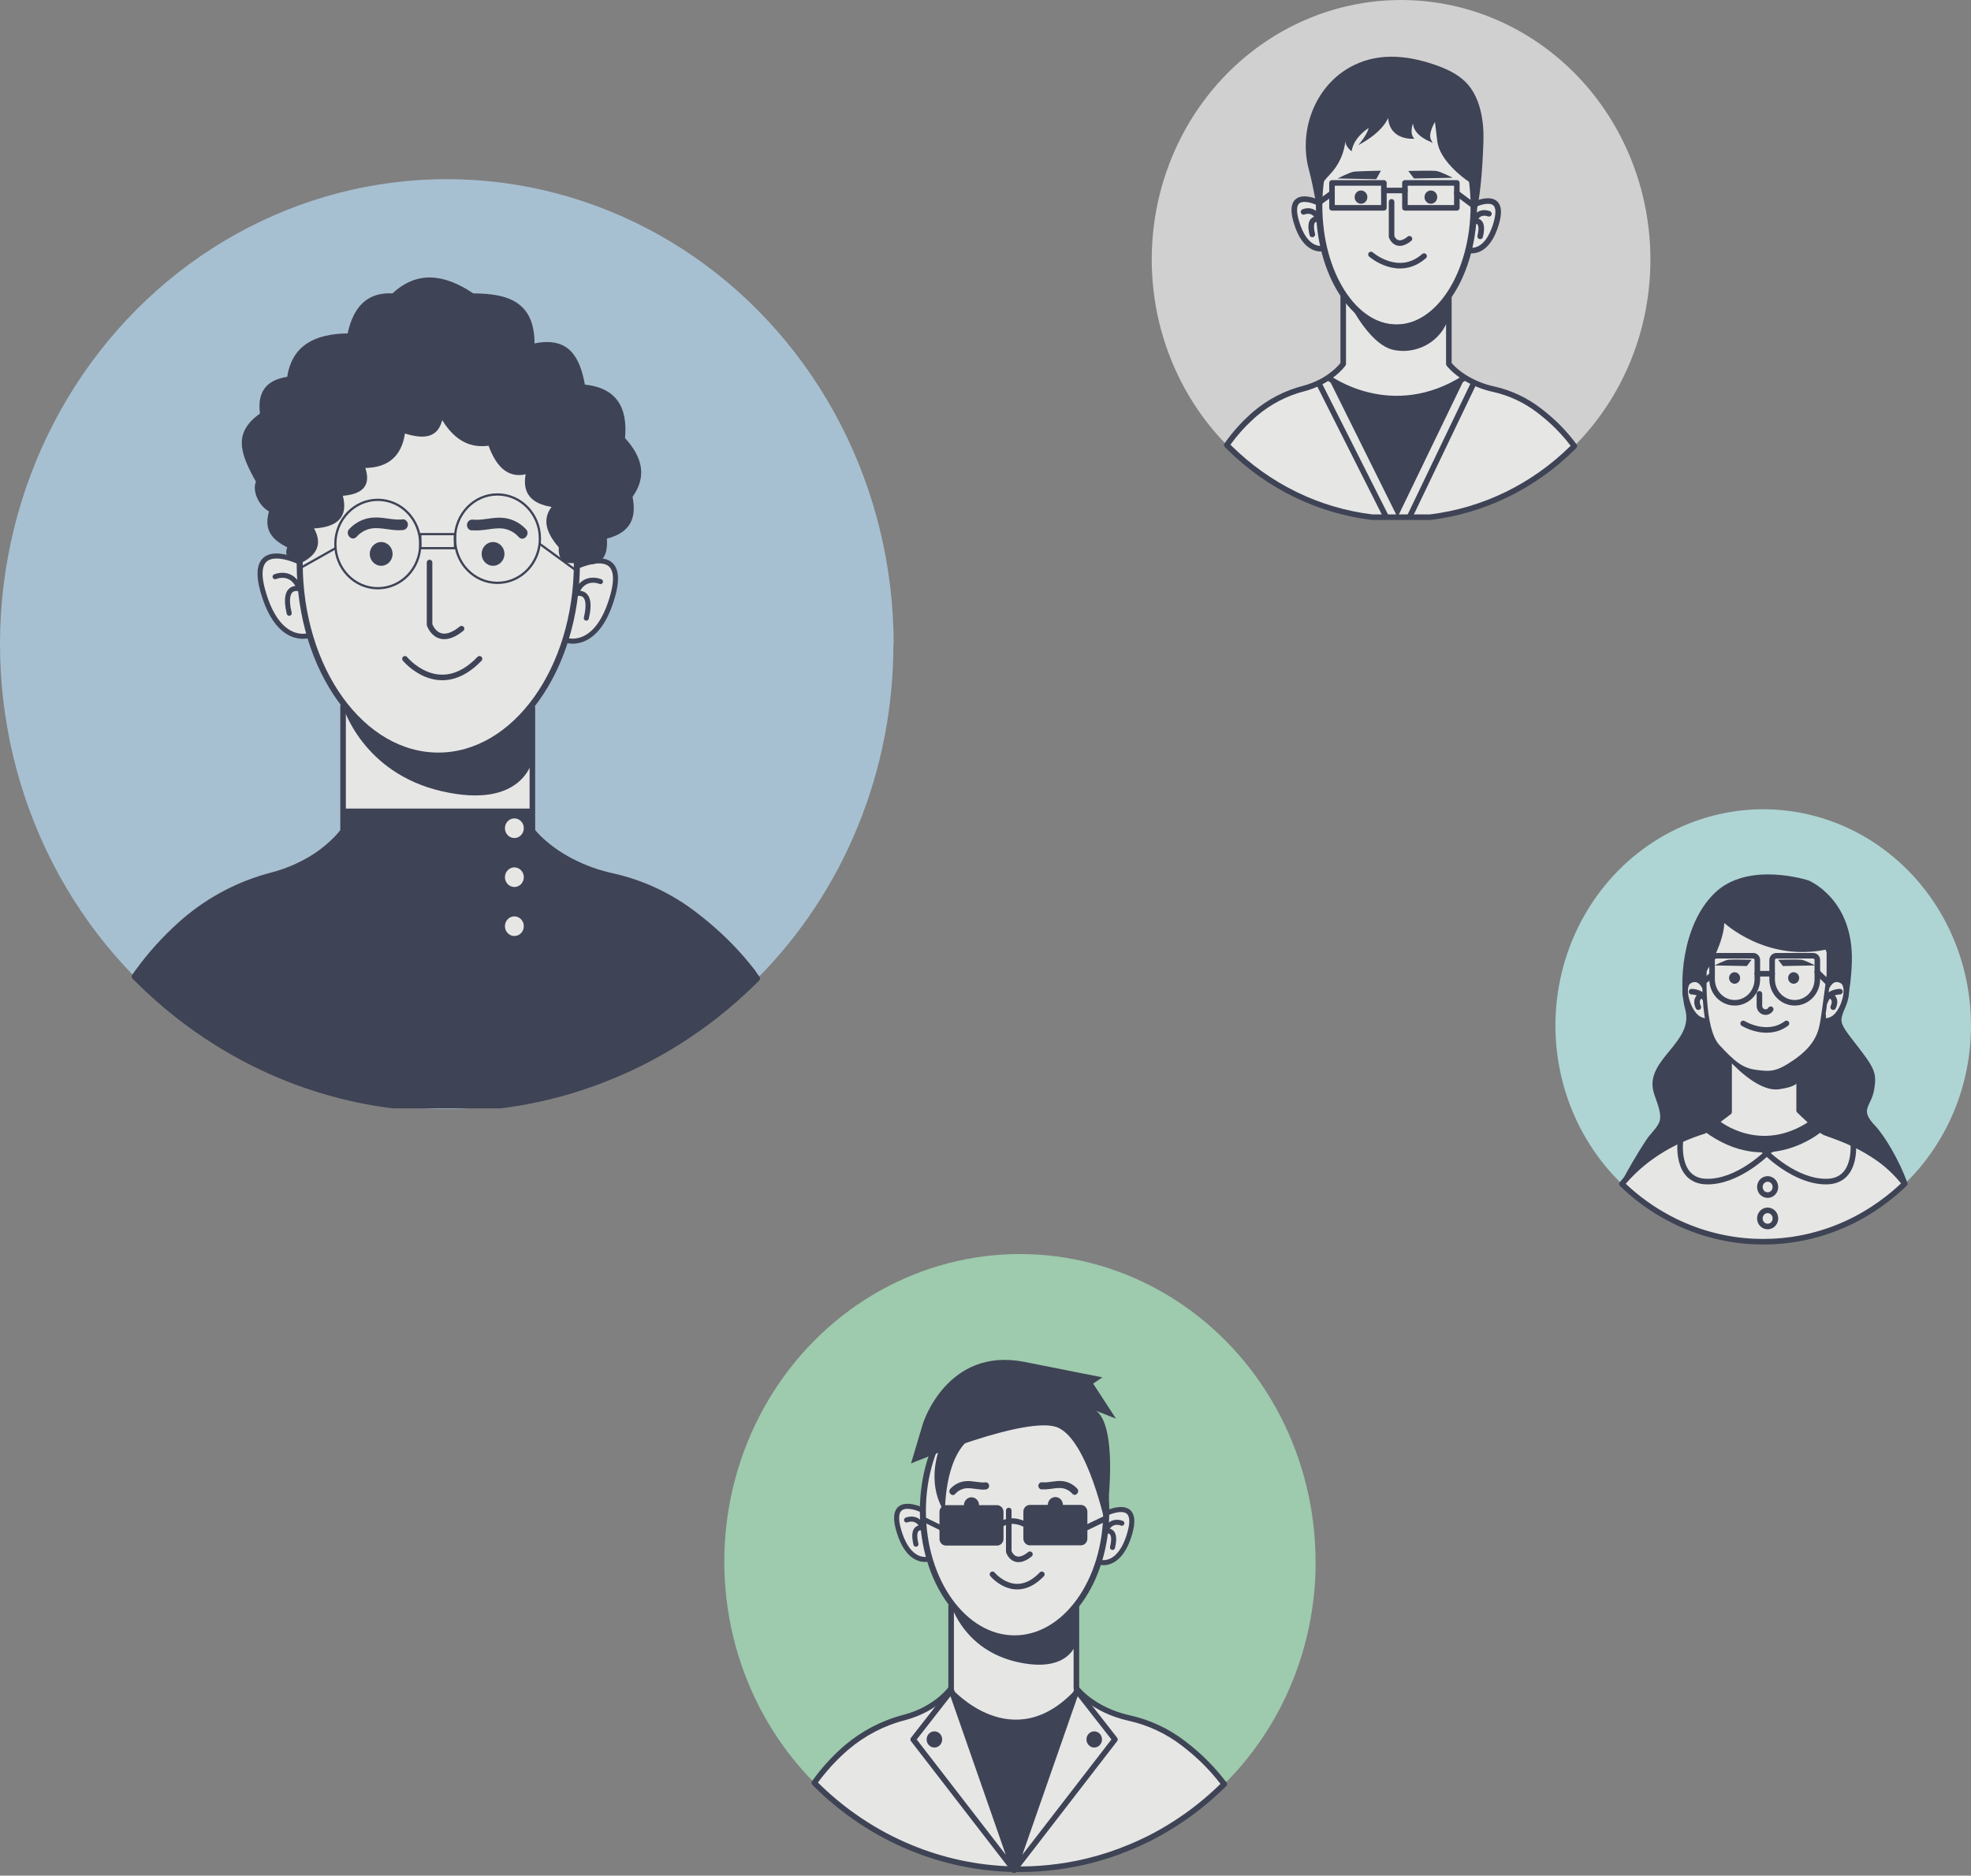 <svg width="332" height="316" viewBox="0 0 332 316" fill="none" xmlns="http://www.w3.org/2000/svg">
<rect x="0" y="0" width="332" height="316" fill="#808080" stroke="none"/>
<g opacity="0.8">
<path d="M150.483 108.542C150.499 119.048 148.476 129.45 144.537 139.124C140.599 148.798 134.824 157.545 127.56 164.841L127.345 165.061V165.085H127.317C127.218 165.188 127.12 165.29 127.017 165.388L126.923 165.48C124.944 167.429 122.864 169.264 120.691 170.975L120.415 171.195C116.566 174.2 112.449 176.814 108.121 179.003L107.652 179.227C106.243 179.93 104.808 180.581 103.348 181.179C99.869 182.643 96.287 183.829 92.634 184.727C91.65 184.971 90.656 185.192 89.652 185.39C87.88 185.747 86.084 186.044 84.27 186.264C82.826 186.449 81.368 186.588 79.895 186.679C79.211 186.723 78.526 186.757 77.837 186.781C76.974 186.815 76.111 186.83 75.244 186.83C74.377 186.83 73.448 186.83 72.557 186.781C71.066 186.728 69.594 186.625 68.127 186.484C67.48 186.42 66.833 186.347 66.19 186.264C58.086 185.259 50.194 182.877 42.831 179.213L42.386 178.988C38.058 176.799 33.942 174.184 30.092 171.18L29.815 170.961C27.593 169.209 25.468 167.329 23.448 165.329C23.385 165.274 23.326 165.216 23.27 165.153L23.228 165.11L23.176 165.061L22.89 164.773L22.857 164.739L22.646 164.524C13.771 155.492 7.179 144.315 3.459 131.99C-0.261 119.664 -0.994 106.572 1.325 93.88C3.644 81.188 8.944 69.29 16.751 59.246C24.558 49.203 34.632 41.324 46.073 36.314C57.515 31.303 69.97 29.316 82.328 30.529C94.686 31.741 106.565 36.117 116.905 43.265C127.245 50.413 135.726 60.112 141.592 71.498C147.458 82.884 150.527 95.603 150.526 108.522L150.483 108.542Z" fill="#BDE3FF" fill-opacity="0.8"/>
<path d="M127.56 164.841L127.345 165.061V165.085H127.316C127.218 165.188 127.12 165.29 127.016 165.388L126.923 165.48C124.944 167.429 122.864 169.264 120.691 170.975L120.415 171.195C116.566 174.2 112.449 176.814 108.121 179.003L107.652 179.227C106.242 179.93 104.808 180.581 103.348 181.179C99.869 182.643 96.287 183.829 92.634 184.727C91.65 184.971 90.656 185.192 89.652 185.391C87.88 185.747 86.084 186.044 84.27 186.264H66.19C58.086 185.259 50.194 182.877 42.831 179.213L42.386 178.988C38.058 176.799 33.942 174.184 30.092 171.18L29.815 170.961C27.593 169.209 25.468 167.329 23.448 165.329C23.385 165.275 23.326 165.216 23.27 165.154L23.228 165.11L23.176 165.061L22.89 164.773L22.857 164.739L22.646 164.524C22.82 164.275 22.989 164.036 23.162 163.792C25.287 160.851 27.711 158.158 30.392 155.76C30.654 155.521 30.917 155.272 31.18 155.062C35.48 151.415 40.505 148.81 45.893 147.435C47.944 146.895 49.923 146.095 51.786 145.053C53.596 144.048 55.255 142.776 56.714 141.276C57.1 140.883 57.459 140.462 57.788 140.017V118.975H58.257L89.272 119.2H89.676V140.007L89.709 140.046C89.985 140.403 91.996 142.872 96.104 145.034C98.364 146.215 100.763 147.083 103.24 147.615C108.151 148.71 112.784 150.872 116.837 153.959C117.569 154.515 118.314 155.106 119.074 155.745C121.928 158.121 124.524 160.814 126.815 163.777C127.035 164.148 127.288 164.49 127.56 164.841Z" fill="#FFFFFE" stroke="#2D334A" stroke-width="0.938" stroke-linecap="round" stroke-linejoin="round"/>
<path d="M57.755 118.99C57.755 118.99 61.009 130.214 74.39 133.298C88.063 136.455 89.652 128.145 89.652 128.145V119.224C89.652 119.224 73.71 129.76 65.688 124.021C57.666 118.283 57.755 118.99 57.755 118.99Z" fill="#2D334A"/>
<path d="M97.023 95.508C97.023 95.508 105.763 91.199 103.212 100.354C100.661 109.508 95.598 107.917 95.598 107.917" fill="#FFFFFE"/>
<path d="M97.023 95.508C97.023 95.508 105.763 91.199 103.212 100.354C100.661 109.508 95.598 107.917 95.598 107.917" stroke="#2D334A" stroke-width="0.849" stroke-miterlimit="10"/>
<path d="M101.144 97.987C101.144 97.987 98.302 96.718 97.022 100.036C97.022 100.036 99.981 99.06 98.762 104.14" fill="#FFFFFE"/>
<path d="M101.144 97.987C101.144 97.987 98.302 96.718 97.022 100.036C97.022 100.036 99.981 99.06 98.762 104.14" stroke="#2D334A" stroke-width="0.849" stroke-linecap="round" stroke-linejoin="round"/>
<path d="M50.455 94.688C50.455 94.688 41.72 90.379 44.27 99.534C46.821 108.689 51.885 107.098 51.885 107.098" fill="#FFFFFE"/>
<path d="M50.455 94.688C50.455 94.688 41.72 90.379 44.27 99.534C46.821 108.689 51.885 107.098 51.885 107.098" stroke="#2D334A" stroke-width="0.849" stroke-miterlimit="10"/>
<path d="M46.338 97.162C46.338 97.162 49.179 95.898 50.455 99.217C50.455 99.217 47.501 98.241 48.715 103.321" fill="#FFFFFE"/>
<path d="M46.338 97.162C46.338 97.162 49.179 95.898 50.455 99.217C50.455 99.217 47.501 98.241 48.715 103.321" stroke="#2D334A" stroke-width="0.849" stroke-linecap="round" stroke-linejoin="round"/>
<path d="M73.828 127.3C86.721 127.3 97.173 112.778 97.173 94.864C97.173 76.949 86.721 62.427 73.828 62.427C60.935 62.427 50.483 76.949 50.483 94.864C50.483 112.778 60.935 127.3 73.828 127.3Z" fill="#FFFFFE" stroke="#2D334A" stroke-width="1.017" stroke-miterlimit="10"/>
<path d="M72.356 94.771V105.248C72.356 105.248 73.668 109.201 77.743 105.917" stroke="#2D334A" stroke-width="0.938" stroke-linecap="round" stroke-linejoin="round"/>
<path d="M83.05 95.322C84.112 95.322 84.973 94.427 84.973 93.322C84.973 92.217 84.112 91.321 83.05 91.321C81.989 91.321 81.128 92.217 81.128 93.322C81.128 94.427 81.989 95.322 83.05 95.322Z" fill="#2D334A"/>
<path d="M64.207 95.322C65.268 95.322 66.129 94.427 66.129 93.322C66.129 92.217 65.268 91.321 64.207 91.321C63.145 91.321 62.284 92.217 62.284 93.322C62.284 94.427 63.145 95.322 64.207 95.322Z" fill="#2D334A"/>
<path d="M79.6 89.34C81.11 89.486 82.582 89.023 84.092 89.013C84.707 89.002 85.318 89.127 85.883 89.379C86.449 89.632 86.957 90.006 87.374 90.477C88.148 91.341 89.39 90.043 88.616 89.184C87.55 88.018 86.096 87.319 84.551 87.232C82.891 87.12 81.269 87.72 79.6 87.544C79.479 87.535 79.358 87.552 79.244 87.594C79.129 87.635 79.024 87.701 78.936 87.787C78.847 87.873 78.776 87.977 78.728 88.093C78.679 88.208 78.654 88.333 78.654 88.459C78.654 88.585 78.679 88.71 78.728 88.826C78.776 88.941 78.847 89.045 78.936 89.131C79.024 89.217 79.129 89.283 79.244 89.325C79.358 89.367 79.479 89.383 79.6 89.374V89.34Z" fill="#2D334A"/>
<path d="M67.831 87.51C66.167 87.671 64.549 87.085 62.88 87.198C61.336 87.288 59.883 87.986 58.815 89.15C58.041 90.008 59.284 91.306 60.057 90.443C60.475 89.972 60.983 89.599 61.548 89.346C62.114 89.094 62.724 88.969 63.339 88.979C64.844 88.979 66.317 89.467 67.826 89.306C68.058 89.301 68.278 89.203 68.443 89.033C68.607 88.863 68.702 88.634 68.708 88.393C68.707 88.15 68.613 87.918 68.448 87.746C68.283 87.574 68.06 87.477 67.826 87.476L67.831 87.51Z" fill="#2D334A"/>
<path d="M68.211 110.997C68.211 110.997 73.987 118.058 80.772 110.997" stroke="#2D334A" stroke-width="0.938" stroke-linecap="round" stroke-linejoin="round"/>
<path d="M52.893 89.027C56.789 88.808 58.684 87.168 57.751 83.528C61.281 83.249 62.467 81.644 61.534 78.843C65.351 78.78 67.629 76.891 68.211 73.036C71.249 73.983 73.706 73.88 74.489 70.786C76.772 74.49 79.44 75.471 82.296 75.095C83.637 78.784 85.662 80.556 88.541 79.907C87.95 83.113 89.526 84.87 92.911 85.402C91.312 87.495 91.996 89.793 94.121 92.209C93.98 94.893 95.494 94.942 97.177 94.864C100.872 95.737 102.485 94.293 102.223 90.745C106.414 89.676 107.207 87.036 106.546 83.718C109.091 80.126 108.074 76.886 105.284 73.807C105.753 68.634 103.845 65.37 98.514 64.789C97.67 60.124 95.79 56.683 90.032 57.859C90.032 50.691 85.343 49.461 79.717 49.427C74.822 46.133 70.232 45.596 66.12 49.427C61.792 49.203 59.509 51.779 58.557 56.171C52.931 56.239 49.179 58.269 48.382 63.491C45.185 63.979 43.276 65.706 43.788 69.674C39.263 72.904 40.393 76.296 43.108 81.146C42.447 82.776 43.614 85.241 45.316 86.163C44.322 89.525 46.108 91.043 48.382 92.219C47.726 93.951 49.095 94.473 50.67 94.874C53.695 93.385 54.206 91.394 52.893 89.027Z" fill="#2D334A"/>
<path d="M63.64 99.104C67.591 99.104 70.794 95.77 70.794 91.658C70.794 87.545 67.591 84.211 63.64 84.211C59.688 84.211 56.485 87.545 56.485 91.658C56.485 95.77 59.688 99.104 63.64 99.104Z" stroke="#2D334A" stroke-width="0.38" stroke-miterlimit="10"/>
<path d="M83.791 98.197C87.743 98.197 90.946 94.863 90.946 90.75C90.946 86.637 87.743 83.303 83.791 83.303C79.84 83.303 76.636 86.637 76.636 90.75C76.636 94.863 79.84 98.197 83.791 98.197Z" stroke="#2D334A" stroke-width="0.38" stroke-miterlimit="10"/>
<path d="M76.636 89.989H70.799V92.356H76.636V89.989Z" stroke="#2D334A" stroke-width="0.375" stroke-miterlimit="10"/>
<path d="M56.517 92.356L50.492 95.752" stroke="#2D334A" stroke-width="0.375" stroke-miterlimit="10"/>
<path d="M90.946 91.658L97.023 96.098" stroke="#2D334A" stroke-width="0.375" stroke-miterlimit="10"/>
<path d="M57.751 140.027H89.648L97.455 146.132H50.483L57.751 140.027Z" fill="#2D334A"/>
<path d="M89.648 136.226H57.751V142.023H89.648V136.226Z" fill="#2D334A"/>
<path d="M127.56 164.841L127.345 165.061V165.085H127.316C127.218 165.188 127.12 165.29 127.016 165.388L126.923 165.481C124.944 167.43 122.864 169.264 120.691 170.975L120.415 171.195C116.566 174.2 112.449 176.815 108.121 179.003L107.652 179.227C106.242 179.93 104.808 180.581 103.348 181.179C99.869 182.644 96.287 183.83 92.634 184.727C91.65 184.971 90.656 185.192 89.652 185.391C87.88 185.747 86.084 186.045 84.27 186.264H66.19C58.086 185.259 50.194 182.877 42.831 179.213L42.386 178.988C38.058 176.799 33.942 174.184 30.092 171.18L29.815 170.961C27.593 169.209 25.468 167.329 23.448 165.329C23.385 165.275 23.326 165.216 23.27 165.154L23.228 165.11L23.176 165.061L22.89 164.773L22.857 164.739L22.646 164.524C22.82 164.275 22.989 164.036 23.162 163.792C25.287 160.852 27.711 158.159 30.392 155.76C30.654 155.521 30.917 155.272 31.18 155.062C35.48 151.415 40.505 148.81 45.893 147.435C47.944 146.895 49.923 146.096 51.786 145.053C53.596 144.049 55.255 142.776 56.714 141.276L57.788 141.237L85.24 140.222L88.161 140.115L89.685 140.056H89.718C89.995 140.413 92.006 142.882 96.113 145.044C98.373 146.225 100.772 147.093 103.249 147.625C108.16 148.72 112.794 150.882 116.847 153.969C117.578 154.525 118.324 155.116 119.083 155.755C121.937 158.13 124.533 160.824 126.824 163.787C127.035 164.148 127.288 164.49 127.56 164.841Z" fill="#2D334A"/>
<path d="M86.642 141.189C87.52 141.189 88.232 140.448 88.232 139.534C88.232 138.621 87.52 137.88 86.642 137.88C85.764 137.88 85.053 138.621 85.053 139.534C85.053 140.448 85.764 141.189 86.642 141.189Z" fill="#FFFFFE"/>
<path d="M86.642 149.441C87.52 149.441 88.232 148.7 88.232 147.787C88.232 146.873 87.52 146.132 86.642 146.132C85.764 146.132 85.053 146.873 85.053 147.787C85.053 148.7 85.764 149.441 86.642 149.441Z" fill="#FFFFFE"/>
<path d="M86.642 157.698C87.52 157.698 88.232 156.957 88.232 156.043C88.232 155.13 87.52 154.389 86.642 154.389C85.764 154.389 85.053 155.13 85.053 156.043C85.053 156.957 85.764 157.698 86.642 157.698Z" fill="#FFFFFE"/>
</g>
<g opacity="0.8">
<path d="M221.611 263.11C221.62 270.098 220.266 277.015 217.632 283.443C214.998 289.87 211.138 295.675 206.287 300.505L206.268 300.522L206.234 300.557L206.069 300.722L206.007 300.783C204.698 302.072 203.322 303.286 201.885 304.419L201.702 304.564C199.155 306.552 196.431 308.282 193.568 309.73L193.257 309.878C192.323 310.343 191.373 310.774 190.41 311.17C188.107 312.139 185.738 312.923 183.321 313.517C182.67 313.678 182.012 313.825 181.348 313.956C179.216 314.387 177.06 314.672 174.892 314.809C174.439 314.838 173.987 314.86 173.531 314.876C172.96 314.899 172.389 314.909 171.815 314.909H170.918H170.704C170.481 314.909 170.258 314.909 170.037 314.889C169.051 314.854 168.077 314.786 167.106 314.692C161.293 314.129 155.622 312.5 150.354 309.882L150.044 309.733C147.181 308.284 144.457 306.554 141.91 304.567L141.727 304.422C140.257 303.263 138.85 302.019 137.514 300.696C137.473 300.66 137.433 300.621 137.396 300.58L137.368 300.551L137.334 300.518L137.179 300.36L137.145 300.328L137.123 300.305C131.222 294.347 126.831 286.962 124.34 278.807C121.85 270.653 121.337 261.983 122.85 253.573C124.362 245.162 127.851 237.273 133.006 230.607C138.162 223.942 144.822 218.709 152.394 215.375C159.965 212.041 168.212 210.71 176.398 211.501C184.584 212.291 192.455 215.179 199.307 219.906C206.16 224.633 211.781 231.053 215.67 238.592C219.559 246.13 221.593 254.554 221.593 263.11H221.611Z" fill="#AFF4C6" fill-opacity="0.8"/>
<path d="M206.218 300.573L206.053 300.738L205.991 300.799C204.682 302.089 203.306 303.302 201.869 304.435L201.686 304.58C199.139 306.568 196.415 308.298 193.552 309.746L193.241 309.895C192.307 310.359 191.357 310.79 190.394 311.186C188.092 312.155 185.722 312.94 183.305 313.533C182.654 313.695 181.996 313.841 181.332 313.972C179.2 314.403 177.044 314.688 174.876 314.825C174.424 314.854 173.971 314.876 173.515 314.893C172.944 314.915 172.373 314.925 171.799 314.925H170.903L170.797 315.06L170.689 314.918C170.465 314.918 170.242 314.918 170.022 314.899C169.035 314.864 168.061 314.796 167.09 314.702C161.277 314.139 155.606 312.51 150.338 309.891L150.028 309.743C147.165 308.294 144.441 306.564 141.894 304.577L141.711 304.432C140.241 303.273 138.834 302.029 137.498 300.706C137.457 300.669 137.417 300.631 137.38 300.589L137.352 300.56L137.318 300.528L137.163 300.37L137.296 300.179C138.704 298.236 140.306 296.455 142.077 294.865C142.254 294.707 142.428 294.542 142.601 294.406C145.446 291.993 148.771 290.268 152.336 289.357C157.842 287.888 160.212 284.443 160.212 284.443V270.524H160.523L181.044 270.672H181.31V284.436C181.31 284.436 184.003 288.088 190.285 289.473C193.534 290.197 196.6 291.628 199.281 293.67C199.762 294.038 200.259 294.432 200.761 294.852C202.647 296.426 204.365 298.208 205.883 300.166C206.022 300.312 206.122 300.441 206.218 300.573Z" fill="#FFFFFE" stroke="#2D334A" stroke-width="0.938" stroke-linecap="round" stroke-linejoin="round"/>
<path d="M160.26 270.53C160.26 270.53 162.413 277.956 171.269 279.993C180.315 282.082 181.364 276.584 181.364 276.584V270.682C181.364 270.682 170.817 277.653 165.509 273.856C160.201 270.059 160.26 270.53 160.26 270.53Z" fill="#2D334A"/>
<path d="M186.243 254.994C186.243 254.994 192.022 252.139 190.335 258.2C188.647 264.26 185.297 263.201 185.297 263.201" fill="#FFFFFE"/>
<path d="M186.243 254.994C186.243 254.994 192.022 252.139 190.335 258.2C188.647 264.26 185.297 263.201 185.297 263.201" stroke="#2D334A" stroke-width="0.849" stroke-miterlimit="10"/>
<path d="M188.967 256.631C188.967 256.631 187.087 255.791 186.243 257.99C186.243 257.99 188.201 257.344 187.394 260.705" fill="#FFFFFE"/>
<path d="M188.967 256.631C188.967 256.631 187.087 255.791 186.243 257.99C186.243 257.99 188.201 257.344 187.394 260.705" stroke="#2D334A" stroke-width="0.849" stroke-linecap="round" stroke-linejoin="round"/>
<path d="M155.433 254.451C155.433 254.451 149.65 251.597 151.338 257.657C153.026 263.718 156.376 262.659 156.376 262.659" fill="#FFFFFE"/>
<path d="M155.433 254.451C155.433 254.451 149.65 251.597 151.338 257.657C153.026 263.718 156.376 262.659 156.376 262.659" stroke="#2D334A" stroke-width="0.849" stroke-miterlimit="10"/>
<path d="M152.709 256.088C152.709 256.088 154.589 255.249 155.433 257.447C155.433 257.447 153.475 256.802 154.282 260.163" fill="#FFFFFE"/>
<path d="M152.709 256.088C152.709 256.088 154.589 255.249 155.433 257.447C155.433 257.447 153.475 256.802 154.282 260.163" stroke="#2D334A" stroke-width="0.849" stroke-linecap="round" stroke-linejoin="round"/>
<path d="M170.897 276.029C179.427 276.029 186.343 266.42 186.343 254.567C186.343 242.715 179.427 233.106 170.897 233.106C162.366 233.106 155.451 242.715 155.451 254.567C155.451 266.42 162.366 276.029 170.897 276.029Z" fill="#FFFFFE" stroke="#2D334A" stroke-width="1.017" stroke-miterlimit="10"/>
<path d="M169.92 254.49V261.416C169.92 261.416 170.792 264.031 173.484 261.858" stroke="#2D334A" stroke-width="0.938" stroke-linecap="round" stroke-linejoin="round"/>
<path d="M177.771 254.868C178.473 254.868 179.043 254.275 179.043 253.544C179.043 252.813 178.473 252.22 177.771 252.22C177.068 252.22 176.499 252.813 176.499 253.544C176.499 254.275 177.068 254.868 177.771 254.868Z" fill="#2D334A"/>
<path d="M163.641 254.91C164.343 254.91 164.913 254.317 164.913 253.586C164.913 252.855 164.343 252.262 163.641 252.262C162.939 252.262 162.369 252.855 162.369 253.586C162.369 254.317 162.939 254.91 163.641 254.91Z" fill="#2D334A"/>
<path d="M181.364 284.446C170.627 296.324 160.269 284.446 160.269 284.446L170.816 315.067L181.364 284.446Z" fill="#2D334A"/>
<path d="M175.488 250.912C176.486 251.006 177.46 250.703 178.459 250.696C178.867 250.688 179.271 250.769 179.646 250.937C180.02 251.104 180.356 251.352 180.631 251.665C181.143 252.233 181.965 251.377 181.453 250.809C180.748 250.036 179.786 249.574 178.763 249.518C177.665 249.447 176.592 249.841 175.488 249.728C175.333 249.728 175.186 249.791 175.076 249.904C174.967 250.017 174.905 250.171 174.904 250.331C174.908 250.491 174.971 250.643 175.079 250.756C175.188 250.869 175.334 250.934 175.488 250.938V250.912Z" fill="#2D334A"/>
<path d="M166.039 249.744C164.934 249.847 163.867 249.463 162.76 249.534C161.736 249.598 160.774 250.065 160.07 250.841C159.558 251.41 160.38 252.268 160.892 251.697C161.167 251.384 161.503 251.137 161.878 250.97C162.252 250.803 162.656 250.72 163.064 250.728C164.06 250.728 165.034 251.051 166.036 250.945C166.188 250.939 166.333 250.873 166.441 250.76C166.549 250.648 166.611 250.497 166.616 250.338C166.615 250.178 166.554 250.025 166.445 249.912C166.336 249.799 166.189 249.735 166.036 249.734L166.039 249.744Z" fill="#2D334A"/>
<path d="M167.178 265.238C167.178 265.238 171 269.91 175.489 265.238" stroke="#2D334A" stroke-width="0.938" stroke-linecap="round" stroke-linejoin="round"/>
<path d="M155.451 239.867C155.451 239.867 159.483 226.849 172.581 229.454L185.685 232.057L184.133 233.106L187.968 239.002L184.49 237.636C184.49 237.636 188.644 238.821 186.24 257.008C186.24 257.008 183.283 242.841 178.258 240.542C175.776 239.402 169.634 240.865 164.093 242.647C158.475 244.449 153.459 246.554 153.459 246.554L155.451 239.867Z" fill="#2D334A"/>
<path d="M159.18 254.91C159.18 254.91 158.95 245.944 163.265 242.473H160.783L158.463 243.525C158.463 243.525 155.665 249.434 159.18 254.91Z" fill="#2D334A"/>
<path d="M167.937 253.586H159.341C158.738 253.586 158.249 254.094 158.249 254.722V259.259C158.249 259.886 158.738 260.395 159.341 260.395H167.937C168.54 260.395 169.029 259.886 169.029 259.259V254.722C169.029 254.094 168.54 253.586 167.937 253.586Z" fill="#2D334A"/>
<path d="M182.068 253.544H173.472C172.869 253.544 172.38 254.053 172.38 254.68V259.217C172.38 259.844 172.869 260.353 173.472 260.353H182.068C182.671 260.353 183.16 259.844 183.16 259.217V254.68C183.16 254.053 182.671 253.544 182.068 253.544Z" fill="#2D334A"/>
<path d="M168.353 257.011C168.353 257.011 170.108 255.342 173.006 257.011" stroke="#2D334A" stroke-width="0.938" stroke-miterlimit="10"/>
<path d="M182.787 257.47L185.995 255.933" stroke="#2D334A" stroke-width="0.938" stroke-miterlimit="10"/>
<path d="M158.616 257.47L155.482 255.933" stroke="#2D334A" stroke-width="0.849" stroke-miterlimit="10"/>
<path d="M170.813 315.07L170.705 314.928L153.819 293.06L160.259 284.814L170.764 314.931L170.813 315.07Z" fill="#FFFFFE" stroke="#2D334A" stroke-width="0.938" stroke-linecap="round" stroke-linejoin="round"/>
<path d="M187.804 293.06L170.919 314.935L170.813 315.07L170.86 314.931L181.364 284.814L187.804 293.06Z" fill="#FFFFFE" stroke="#2D334A" stroke-width="0.938" stroke-linecap="round" stroke-linejoin="round"/>
<path d="M157.393 294.419C158.116 294.419 158.702 293.809 158.702 293.057C158.702 292.304 158.116 291.694 157.393 291.694C156.67 291.694 156.084 292.304 156.084 293.057C156.084 293.809 156.67 294.419 157.393 294.419Z" fill="#2D334A"/>
<path d="M184.314 294.419C185.037 294.419 185.623 293.809 185.623 293.057C185.623 292.304 185.037 291.694 184.314 291.694C183.591 291.694 183.005 292.304 183.005 293.057C183.005 293.809 183.591 294.419 184.314 294.419Z" fill="#2D334A"/>
</g>
<g opacity="0.8">
<path d="M278 43.717C278.006 49.584 276.874 55.392 274.671 60.793C272.468 66.193 269.239 71.075 265.179 75.145L265.059 75.268L264.823 75.502C257.021 83.184 246.684 87.458 235.944 87.444C225.203 87.43 214.877 83.128 207.093 75.426C207.058 75.395 207.025 75.363 206.993 75.328L206.766 75.099L206.646 74.977C201.691 69.937 198.011 63.701 195.933 56.822C193.856 49.944 193.445 42.638 194.738 35.555C196.031 28.471 198.987 21.831 203.344 16.225C207.7 10.618 213.321 6.221 219.706 3.424C226.091 0.627 233.041 -0.483 239.939 0.193C246.836 0.869 253.465 3.31 259.236 7.299C265.006 11.288 269.74 16.7 273.014 23.054C276.288 29.409 278.001 36.507 278 43.717Z" fill="#F0EFEF" fill-opacity="0.9"/>
<path d="M248.253 34.491C248.253 34.491 253.645 31.83 252.07 37.486C250.495 43.142 247.36 42.151 247.36 42.151" fill="#FFFFFE"/>
<path d="M248.253 34.491C248.253 34.491 253.645 31.83 252.07 37.486C250.495 43.142 247.36 42.151 247.36 42.151" stroke="#2D334A" stroke-width="0.938" stroke-miterlimit="10"/>
<path d="M250.794 36.018C250.794 36.018 249.04 35.237 248.253 37.285C248.253 37.285 250.084 36.691 249.326 39.82" fill="#FFFFFE"/>
<path d="M250.794 36.018C250.794 36.018 249.04 35.237 248.253 37.285C248.253 37.285 250.084 36.691 249.326 39.82" stroke="#2D334A" stroke-width="0.938" stroke-linecap="round" stroke-linejoin="round"/>
<path d="M222.119 34.175C222.119 34.175 216.727 31.512 218.302 37.17C219.877 42.829 223.012 41.835 223.012 41.835" fill="#FFFFFE"/>
<path d="M222.119 34.175C222.119 34.175 216.727 31.512 218.302 37.17C219.877 42.829 223.012 41.835 223.012 41.835" stroke="#2D334A" stroke-width="0.938" stroke-miterlimit="10"/>
<path d="M219.579 35.697C219.579 35.697 221.332 34.913 222.12 36.963C222.12 36.963 220.288 36.367 221.047 39.496" fill="#FFFFFE"/>
<path d="M219.579 35.697C219.579 35.697 221.332 34.913 222.12 36.963C222.12 36.963 220.288 36.367 221.047 39.496" stroke="#2D334A" stroke-width="0.938" stroke-linecap="round" stroke-linejoin="round"/>
<path d="M265.184 75.145L265.064 75.268L264.828 75.502C258.261 81.97 249.858 86.051 240.877 87.135H231.128C222.11 86.047 213.676 81.937 207.098 75.426C207.063 75.395 207.03 75.362 206.998 75.328L206.771 75.099L206.65 74.976L206.928 74.584C208.115 72.945 209.468 71.442 210.962 70.102C211.109 69.971 211.255 69.829 211.402 69.715C213.801 67.679 216.606 66.224 219.613 65.456C220.475 65.227 221.315 64.917 222.124 64.53C224.987 63.155 226.256 61.311 226.256 61.311V49.585L244.048 49.713V61.322C244.048 61.322 244.896 62.471 246.764 63.632C248.267 64.554 249.907 65.21 251.617 65.573C254.354 66.185 256.935 67.391 259.192 69.113C259.6 69.424 260.019 69.756 260.44 70.11C262.032 71.437 263.48 72.94 264.76 74.592C264.909 74.769 265.045 74.955 265.184 75.145Z" fill="#FFFFFE" stroke="#2D334A" stroke-width="0.938" stroke-linecap="round" stroke-linejoin="round"/>
<path d="M235.223 55.203C242.418 55.203 248.25 46.014 248.25 34.679C248.25 23.343 242.418 14.154 235.223 14.154C228.028 14.154 222.195 23.343 222.195 34.679C222.195 46.014 228.028 55.203 235.223 55.203Z" fill="#FFFFFE" stroke="#2D334A" stroke-width="1.083" stroke-miterlimit="10"/>
<path d="M234.401 34.009V39.855C234.401 39.855 235.134 42.061 237.408 40.228" stroke="#2D334A" stroke-width="0.938" stroke-linecap="round" stroke-linejoin="round"/>
<path d="M230.929 42.873C230.929 42.873 235.547 46.933 239.877 43.145" stroke="#2D334A" stroke-width="0.938" stroke-linecap="round" stroke-linejoin="round"/>
<path d="M241.021 34.328C241.614 34.328 242.094 33.828 242.094 33.211C242.094 32.594 241.614 32.094 241.021 32.094C240.429 32.094 239.948 32.594 239.948 33.211C239.948 33.828 240.429 34.328 241.021 34.328Z" fill="#2D334A"/>
<path d="M229.251 34.328C229.844 34.328 230.324 33.828 230.324 33.211C230.324 32.594 229.844 32.094 229.251 32.094C228.659 32.094 228.179 32.594 228.179 33.211C228.179 33.828 228.659 34.328 229.251 34.328Z" fill="#2D334A"/>
<path d="M237.211 28.799L238.176 30.071L244.691 29.951C244.691 29.951 242.614 28.878 241.9 28.799C241.185 28.72 237.211 28.799 237.211 28.799Z" fill="#2D334A"/>
<path d="M232.601 28.761L231.816 30.193L225.304 30.071C225.304 30.071 227.379 29.001 228.095 28.919C228.812 28.837 232.601 28.761 232.601 28.761Z" fill="#2D334A"/>
<path d="M244.145 49.585V52.758C243.514 56.843 239.278 59.86 234.794 58.964C230.38 58.084 226.771 50.067 226.659 49.814C228.959 52.848 231.994 54.694 235.317 54.694C238.721 54.686 241.827 52.75 244.145 49.585Z" fill="#2D334A"/>
<path d="M233.81 19.862C233.81 19.862 233.098 22.163 228.781 24.464C228.781 24.464 230.243 22.816 230.544 21.561C230.544 21.561 227.983 23.13 227.682 25.482C227.682 25.482 226.392 24.622 226.659 23.445C226.48 25.704 225.533 27.821 223.987 29.417C221.426 31.994 222.216 33.548 222.216 33.548L222.349 37.846C222.349 37.846 221.245 31.413 220.518 28.764C218.686 22.228 221.337 14.9 227.101 11.496C231.703 8.773 236.866 9.236 241.719 10.924C243.551 11.561 245.382 12.381 246.788 13.743C249.341 16.194 249.977 20.393 249.875 23.701C249.532 34.679 248.263 36.933 248.263 36.933C248.263 36.933 248.384 31.215 247.381 30.58C246.379 29.946 242.504 26.975 242.107 23.837L241.706 20.543C241.706 20.543 240.508 22.503 241.034 23.522C241.56 24.54 241.034 23.914 241.034 23.914C241.034 23.914 238.09 22.895 238.014 20.777C238.014 20.777 237.337 22.503 238.242 23.366C238.232 23.366 234.137 23.81 233.81 19.862Z" fill="#2D334A"/>
<path d="M233.106 30.817H224.365V35.014H233.106V30.817Z" stroke="#2D334A" stroke-width="0.938" stroke-linecap="round" stroke-linejoin="round"/>
<path d="M245.393 30.817H236.651V35.014H245.393V30.817Z" stroke="#2D334A" stroke-width="0.938" stroke-linecap="round" stroke-linejoin="round"/>
<path d="M233.106 32.092H236.652" stroke="#2D334A" stroke-width="0.938" stroke-linecap="round" stroke-linejoin="round"/>
<path d="M224.364 32.544L222.119 34.175" stroke="#2D334A" stroke-width="0.938" stroke-linecap="round" stroke-linejoin="round"/>
<path d="M245.394 32.544L248.253 34.679" stroke="#2D334A" stroke-width="0.938" stroke-linecap="round" stroke-linejoin="round"/>
<path d="M235.403 87.141L246.767 63.623L244.265 64.985C241.53 66.493 238.484 67.29 235.388 67.308C232.293 67.327 229.239 66.566 226.486 65.091L223.721 63.61L235.403 87.141Z" fill="#2D334A"/>
<path d="M222.119 64.533L233.509 87.141" stroke="#2D334A" stroke-width="0.938" stroke-miterlimit="10"/>
<path d="M248.253 64.533L237.407 87.144" stroke="#2D334A" stroke-width="0.938" stroke-miterlimit="10"/>
<path d="M223.721 63.623C223.721 63.623 234.354 71.567 246.767 63.623" stroke="#2D334A" stroke-width="0.938" stroke-miterlimit="10"/>
</g>
<g opacity="0.8">
<path d="M332 172.773C332.005 177.683 331.055 182.542 329.205 187.059C327.355 191.575 324.645 195.654 321.237 199.05L321.209 199.077C321.148 199.141 321.085 199.202 321.022 199.263C320.958 199.324 320.915 199.37 320.858 199.422L320.843 199.438C319.935 200.316 318.982 201.144 317.989 201.916C317.173 202.553 316.33 203.154 315.459 203.718C315.392 203.763 315.322 203.806 315.252 203.849C314.221 204.513 313.157 205.119 312.065 205.665C311.803 205.795 311.539 205.922 311.273 206.046C307.259 207.916 302.941 208.976 298.548 209.171C298.033 209.196 297.517 209.207 296.993 209.207C296.47 209.207 295.953 209.196 295.439 209.171C290.887 208.966 286.418 207.833 282.287 205.835L281.927 205.658C280.608 205.002 279.33 204.26 278.1 203.439C277.382 202.958 276.683 202.452 276.003 201.921C275.536 201.555 275.076 201.176 274.627 200.786C274.146 200.368 273.675 199.938 273.214 199.495L273.199 199.481L273.044 199.329L272.913 199.2C272.884 199.174 272.856 199.147 272.83 199.118L272.625 198.911C268.479 194.723 265.393 189.532 263.643 183.8C261.893 178.069 261.534 171.976 262.598 166.065C263.662 160.154 266.115 154.609 269.738 149.925C273.362 145.24 278.044 141.563 283.365 139.22C288.687 136.878 294.483 135.943 300.237 136.499C305.99 137.055 311.521 139.085 316.338 142.407C321.154 145.73 325.105 150.242 327.838 155.54C330.571 160.839 332 166.759 332 172.773Z" fill="#BAE8E8"/>
<path d="M321.203 199.07C321.142 199.134 321.078 199.195 321.015 199.256C320.952 199.318 320.91 199.363 320.851 199.415L320.836 199.431C319.93 200.31 318.98 201.137 317.989 201.909C317.173 202.546 316.33 203.147 315.459 203.711C315.392 203.757 315.322 203.8 315.252 203.843C313.765 203.203 312.93 202.887 312.93 202.887L298.995 200.409L296.431 199.955L289.861 198.784L284.41 197.815L280.653 197.135C280.653 197.135 277.095 199.576 274.62 200.766C274.138 200.348 273.667 199.918 273.207 199.474L273.192 199.461L273.037 199.309C274.239 197.026 275.778 194.357 277.261 192.115C278.115 190.826 278.645 190.581 279.367 189.335C280.211 187.876 278.931 185.436 278.536 184.004C277.01 178.438 285.455 175.662 283.852 170.014C282.788 166.267 283.156 155.962 288.812 150.468C294.468 144.974 304.64 148.339 304.64 148.339C304.64 148.339 312.302 151.446 311.925 162.196C311.548 172.946 308.181 170.2 311.938 175.036C315.695 179.872 316.194 180.541 315.693 183.539C315.191 186.537 313.12 186.802 315.856 189.666C317.444 191.343 319.877 195.448 321.203 199.07Z" fill="#2D334A"/>
<path d="M320.851 199.413L320.836 199.429C319.93 200.308 318.979 201.136 317.988 201.909C317.173 202.546 316.33 203.147 315.459 203.711C315.391 203.756 315.322 203.799 315.252 203.843C314.221 204.506 313.157 205.112 312.064 205.658C311.802 205.788 311.539 205.915 311.273 206.039C307.259 207.909 302.941 208.97 298.548 209.164C298.033 209.189 297.516 209.201 296.993 209.201C296.47 209.201 295.953 209.189 295.438 209.164C290.887 208.959 286.418 207.826 282.286 205.828L281.926 205.651C280.608 204.995 279.33 204.253 278.1 203.432C277.382 202.951 276.683 202.445 276.002 201.914C275.536 201.548 275.076 201.169 274.626 200.779C274.145 200.361 273.674 199.931 273.213 199.488L273.198 199.474C274.639 197.744 276.286 196.212 278.1 194.915C279.427 193.964 280.827 193.13 282.286 192.419C282.546 192.292 282.807 192.169 283.075 192.049C284.364 191.464 285.686 190.961 287.033 190.544L291.254 187.342V178.349H303.052V187.097C303.052 187.097 303.925 187.962 304.921 188.86C305.563 189.459 306.239 190.017 306.945 190.533C307.093 190.638 307.249 190.729 307.411 190.808C307.863 191.009 309.354 191.457 311.268 192.292C311.56 192.421 311.863 192.557 312.175 192.705C313.301 193.237 314.394 193.843 315.446 194.52C317.307 195.684 318.978 197.147 320.398 198.857C320.561 199.045 320.714 199.231 320.851 199.413Z" fill="#FFFFFE" stroke="#2D334A" stroke-width="0.938" stroke-linecap="round" stroke-linejoin="round"/>
<path d="M291.25 178.637C291.25 178.637 295.929 184.038 299.655 183.516C303.382 182.994 302.878 181.905 302.878 181.905L303.057 178.358L291.25 178.637Z" fill="#2D334A"/>
<path d="M287.057 166.135C287.057 166.135 286.23 164.32 284.575 165.243C282.92 166.167 284.373 170.826 286.23 171.713C288.088 172.601 287.757 171.139 287.757 171.139" fill="#FFFFFE"/>
<path d="M287.057 166.135C287.057 166.135 286.23 164.32 284.575 165.243C282.92 166.167 284.373 170.826 286.23 171.713C288.088 172.601 287.757 171.139 287.757 171.139" stroke="#2D334A" stroke-width="0.938" stroke-linecap="round" stroke-linejoin="round"/>
<path d="M284.934 167.073C284.934 167.073 286.848 167.045 287.4 168.686L284.934 167.073Z" fill="#FFFFFE"/>
<path d="M284.934 167.073C284.934 167.073 286.848 167.045 287.4 168.686" stroke="#2D334A" stroke-width="0.938" stroke-linecap="round" stroke-linejoin="round"/>
<path d="M286.07 169.685C286.07 169.685 285.322 168.298 286.589 167.724L286.07 169.685Z" fill="#FFFFFE"/>
<path d="M286.07 169.685C286.07 169.685 285.322 168.298 286.589 167.724" stroke="#2D334A" stroke-width="0.938" stroke-linecap="round" stroke-linejoin="round"/>
<path d="M307.798 166.135C307.798 166.135 308.626 164.32 310.281 165.243C311.936 166.167 310.484 170.826 308.626 171.713C306.769 172.601 307.1 171.139 307.1 171.139" fill="#FFFFFE"/>
<path d="M307.798 166.135C307.798 166.135 308.626 164.32 310.281 165.243C311.936 166.167 310.484 170.826 308.626 171.713C306.769 172.601 307.1 171.139 307.1 171.139" stroke="#2D334A" stroke-width="0.938" stroke-linecap="round" stroke-linejoin="round"/>
<path d="M309.923 167.073C309.923 167.073 308.006 167.045 307.457 168.686L309.923 167.073Z" fill="#FFFFFE"/>
<path d="M309.923 167.073C309.923 167.073 308.006 167.045 307.457 168.686" stroke="#2D334A" stroke-width="0.938" stroke-linecap="round" stroke-linejoin="round"/>
<path d="M308.787 169.685C308.787 169.685 309.535 168.298 308.269 167.724L308.787 169.685Z" fill="#FFFFFE"/>
<path d="M308.787 169.685C308.787 169.685 309.535 168.298 308.269 167.724" stroke="#2D334A" stroke-width="0.938" stroke-linecap="round" stroke-linejoin="round"/>
<path d="M287.135 163.469C287.135 163.469 286.599 173.306 289.333 176.275C292.067 179.243 293.435 180.296 295.811 180.605C298.188 180.913 299.32 180.977 302.352 178.873C305.385 176.769 306.454 174.788 306.87 172.626C307.287 170.463 308.414 161.367 308.414 161.367L305.562 153.879L296.705 151.28L293.616 151.652L290.227 154.187L287.672 158.395L287.135 163.469Z" fill="#FFFFFE" stroke="#2D334A" stroke-width="0.708" stroke-miterlimit="10"/>
<path d="M286.917 166.053V164.506C286.917 164.506 290.275 159.466 290.454 155.506C290.454 155.506 297.527 162.125 307.679 159.96V166.053L308.987 164.991C308.987 164.991 310.409 155.939 304.882 151.298C299.354 146.657 293.36 148.575 291.631 149.937C289.902 151.298 283.211 155.68 286.917 166.053Z" fill="#2D334A"/>
<path d="M302.126 165.738C302.31 165.738 302.49 165.681 302.644 165.575C302.797 165.468 302.916 165.317 302.986 165.14C303.057 164.963 303.075 164.768 303.04 164.58C303.004 164.392 302.915 164.219 302.785 164.084C302.655 163.948 302.489 163.856 302.308 163.819C302.127 163.781 301.94 163.8 301.77 163.874C301.6 163.947 301.455 164.071 301.352 164.231C301.25 164.39 301.195 164.577 301.195 164.769C301.195 165.026 301.293 165.273 301.468 165.454C301.643 165.636 301.879 165.738 302.126 165.738Z" fill="#2D334A"/>
<path d="M292.179 165.738C292.363 165.738 292.543 165.681 292.696 165.575C292.85 165.468 292.969 165.317 293.039 165.14C293.11 164.963 293.128 164.768 293.092 164.58C293.056 164.392 292.968 164.219 292.837 164.084C292.707 163.948 292.541 163.856 292.361 163.819C292.18 163.781 291.993 163.8 291.823 163.874C291.653 163.947 291.507 164.071 291.405 164.231C291.303 164.39 291.248 164.577 291.248 164.769C291.248 165.026 291.346 165.273 291.521 165.454C291.695 165.636 291.932 165.738 292.179 165.738Z" fill="#2D334A"/>
<path d="M296.361 167.433V169.383C296.349 169.619 296.412 169.854 296.54 170.05C296.668 170.246 296.855 170.393 297.072 170.467C297.289 170.541 297.524 170.538 297.739 170.458C297.954 170.381 298.138 170.231 298.262 170.032" stroke="#2D334A" stroke-width="0.938" stroke-linecap="round" stroke-linejoin="round"/>
<path d="M293.625 172.424C293.625 172.424 297.626 174.897 300.916 172.424" stroke="#2D334A" stroke-width="0.938" stroke-linecap="round" stroke-linejoin="round"/>
<path d="M299.512 161.692L300.316 162.754L305.746 162.652C305.746 162.652 304.014 161.76 303.419 161.692C302.824 161.624 299.512 161.692 299.512 161.692Z" fill="#2D334A"/>
<path d="M295.046 161.692L294.242 162.754L288.812 162.652C288.812 162.652 290.544 161.76 291.139 161.692C291.734 161.624 295.046 161.692 295.046 161.692Z" fill="#2D334A"/>
<path d="M287.029 190.562L289.604 188.84C289.604 188.84 296.525 194.527 304.883 188.84L306.952 190.551C306.952 190.551 297.805 198.643 287.029 190.562Z" fill="#2D334A"/>
<path d="M289.098 161.02H295.308C295.401 161.02 295.492 161.038 295.577 161.075C295.663 161.112 295.74 161.166 295.805 161.233C295.871 161.301 295.922 161.382 295.958 161.471C295.993 161.56 296.011 161.655 296.01 161.751V164.982C296.011 165.503 295.912 166.018 295.721 166.499C295.53 166.98 295.25 167.417 294.896 167.785C294.542 168.153 294.123 168.445 293.661 168.644C293.199 168.843 292.703 168.945 292.203 168.945C291.449 168.946 290.711 168.715 290.083 168.279C289.456 167.844 288.966 167.224 288.678 166.498C288.487 166.017 288.388 165.501 288.388 164.98V161.749C288.388 161.555 288.462 161.369 288.594 161.233C288.725 161.096 288.904 161.018 289.09 161.018L289.098 161.02Z" stroke="#2D334A" stroke-width="0.938" stroke-linecap="round" stroke-linejoin="round"/>
<path d="M299.204 161.02H305.414C305.506 161.02 305.598 161.038 305.683 161.075C305.768 161.112 305.846 161.165 305.911 161.233C305.976 161.301 306.028 161.382 306.063 161.471C306.098 161.56 306.116 161.655 306.116 161.751V164.982C306.116 166.033 305.715 167.041 305.001 167.784C304.287 168.527 303.319 168.945 302.309 168.945C301.299 168.945 300.331 168.527 299.617 167.784C298.903 167.041 298.502 166.033 298.502 164.982V161.751C298.503 161.655 298.521 161.56 298.556 161.472C298.593 161.387 298.645 161.31 298.709 161.245C298.771 161.178 298.845 161.125 298.927 161.088C299.012 161.05 299.103 161.031 299.195 161.031L299.204 161.02Z" stroke="#2D334A" stroke-width="0.938" stroke-linecap="round" stroke-linejoin="round"/>
<path d="M295.997 164.054H298.502" stroke="#2D334A" stroke-width="0.938" stroke-linecap="round" stroke-linejoin="round"/>
<path d="M306.105 163.771L308.046 165.688" stroke="#2D334A" stroke-width="0.938" stroke-linecap="round" stroke-linejoin="round"/>
<path d="M288.385 164.256L286.931 165.432" stroke="#2D334A" stroke-width="0.938" stroke-linecap="round" stroke-linejoin="round"/>
<path d="M283.069 192.062C283.069 192.062 282.09 198.938 287.43 199.07C292.77 199.202 297.748 194.13 297.748 194.13L290.697 190.703" stroke="#2D334A" stroke-width="0.938" stroke-linecap="round" stroke-linejoin="round"/>
<path d="M312.123 192.062C312.123 192.062 313.102 198.938 307.762 199.07C302.422 199.202 297.444 194.13 297.444 194.13L304.496 190.703" stroke="#2D334A" stroke-width="0.938" stroke-linecap="round" stroke-linejoin="round"/>
<path d="M297.746 201.348C298.004 201.348 298.257 201.269 298.473 201.119C298.688 200.969 298.855 200.757 298.954 200.508C299.053 200.259 299.079 199.985 299.029 199.721C298.978 199.457 298.854 199.214 298.671 199.024C298.488 198.834 298.255 198.704 298.001 198.651C297.747 198.599 297.484 198.626 297.245 198.729C297.006 198.832 296.802 199.006 296.658 199.23C296.514 199.454 296.438 199.718 296.438 199.987C296.438 200.348 296.575 200.694 296.821 200.95C297.066 201.205 297.399 201.348 297.746 201.348Z" stroke="#2D334A" stroke-width="0.938" stroke-linecap="round" stroke-linejoin="round"/>
<path d="M297.746 206.641C298.004 206.641 298.257 206.561 298.473 206.411C298.688 206.262 298.855 206.049 298.954 205.8C299.053 205.551 299.079 205.278 299.029 205.013C298.978 204.749 298.854 204.507 298.671 204.316C298.488 204.126 298.255 203.996 298.001 203.944C297.747 203.891 297.484 203.918 297.245 204.021C297.006 204.124 296.802 204.299 296.658 204.523C296.514 204.747 296.438 205.01 296.438 205.279C296.438 205.64 296.575 205.987 296.821 206.242C297.066 206.497 297.399 206.641 297.746 206.641Z" stroke="#2D334A" stroke-width="0.938" stroke-linecap="round" stroke-linejoin="round"/>
</g>
</svg>
